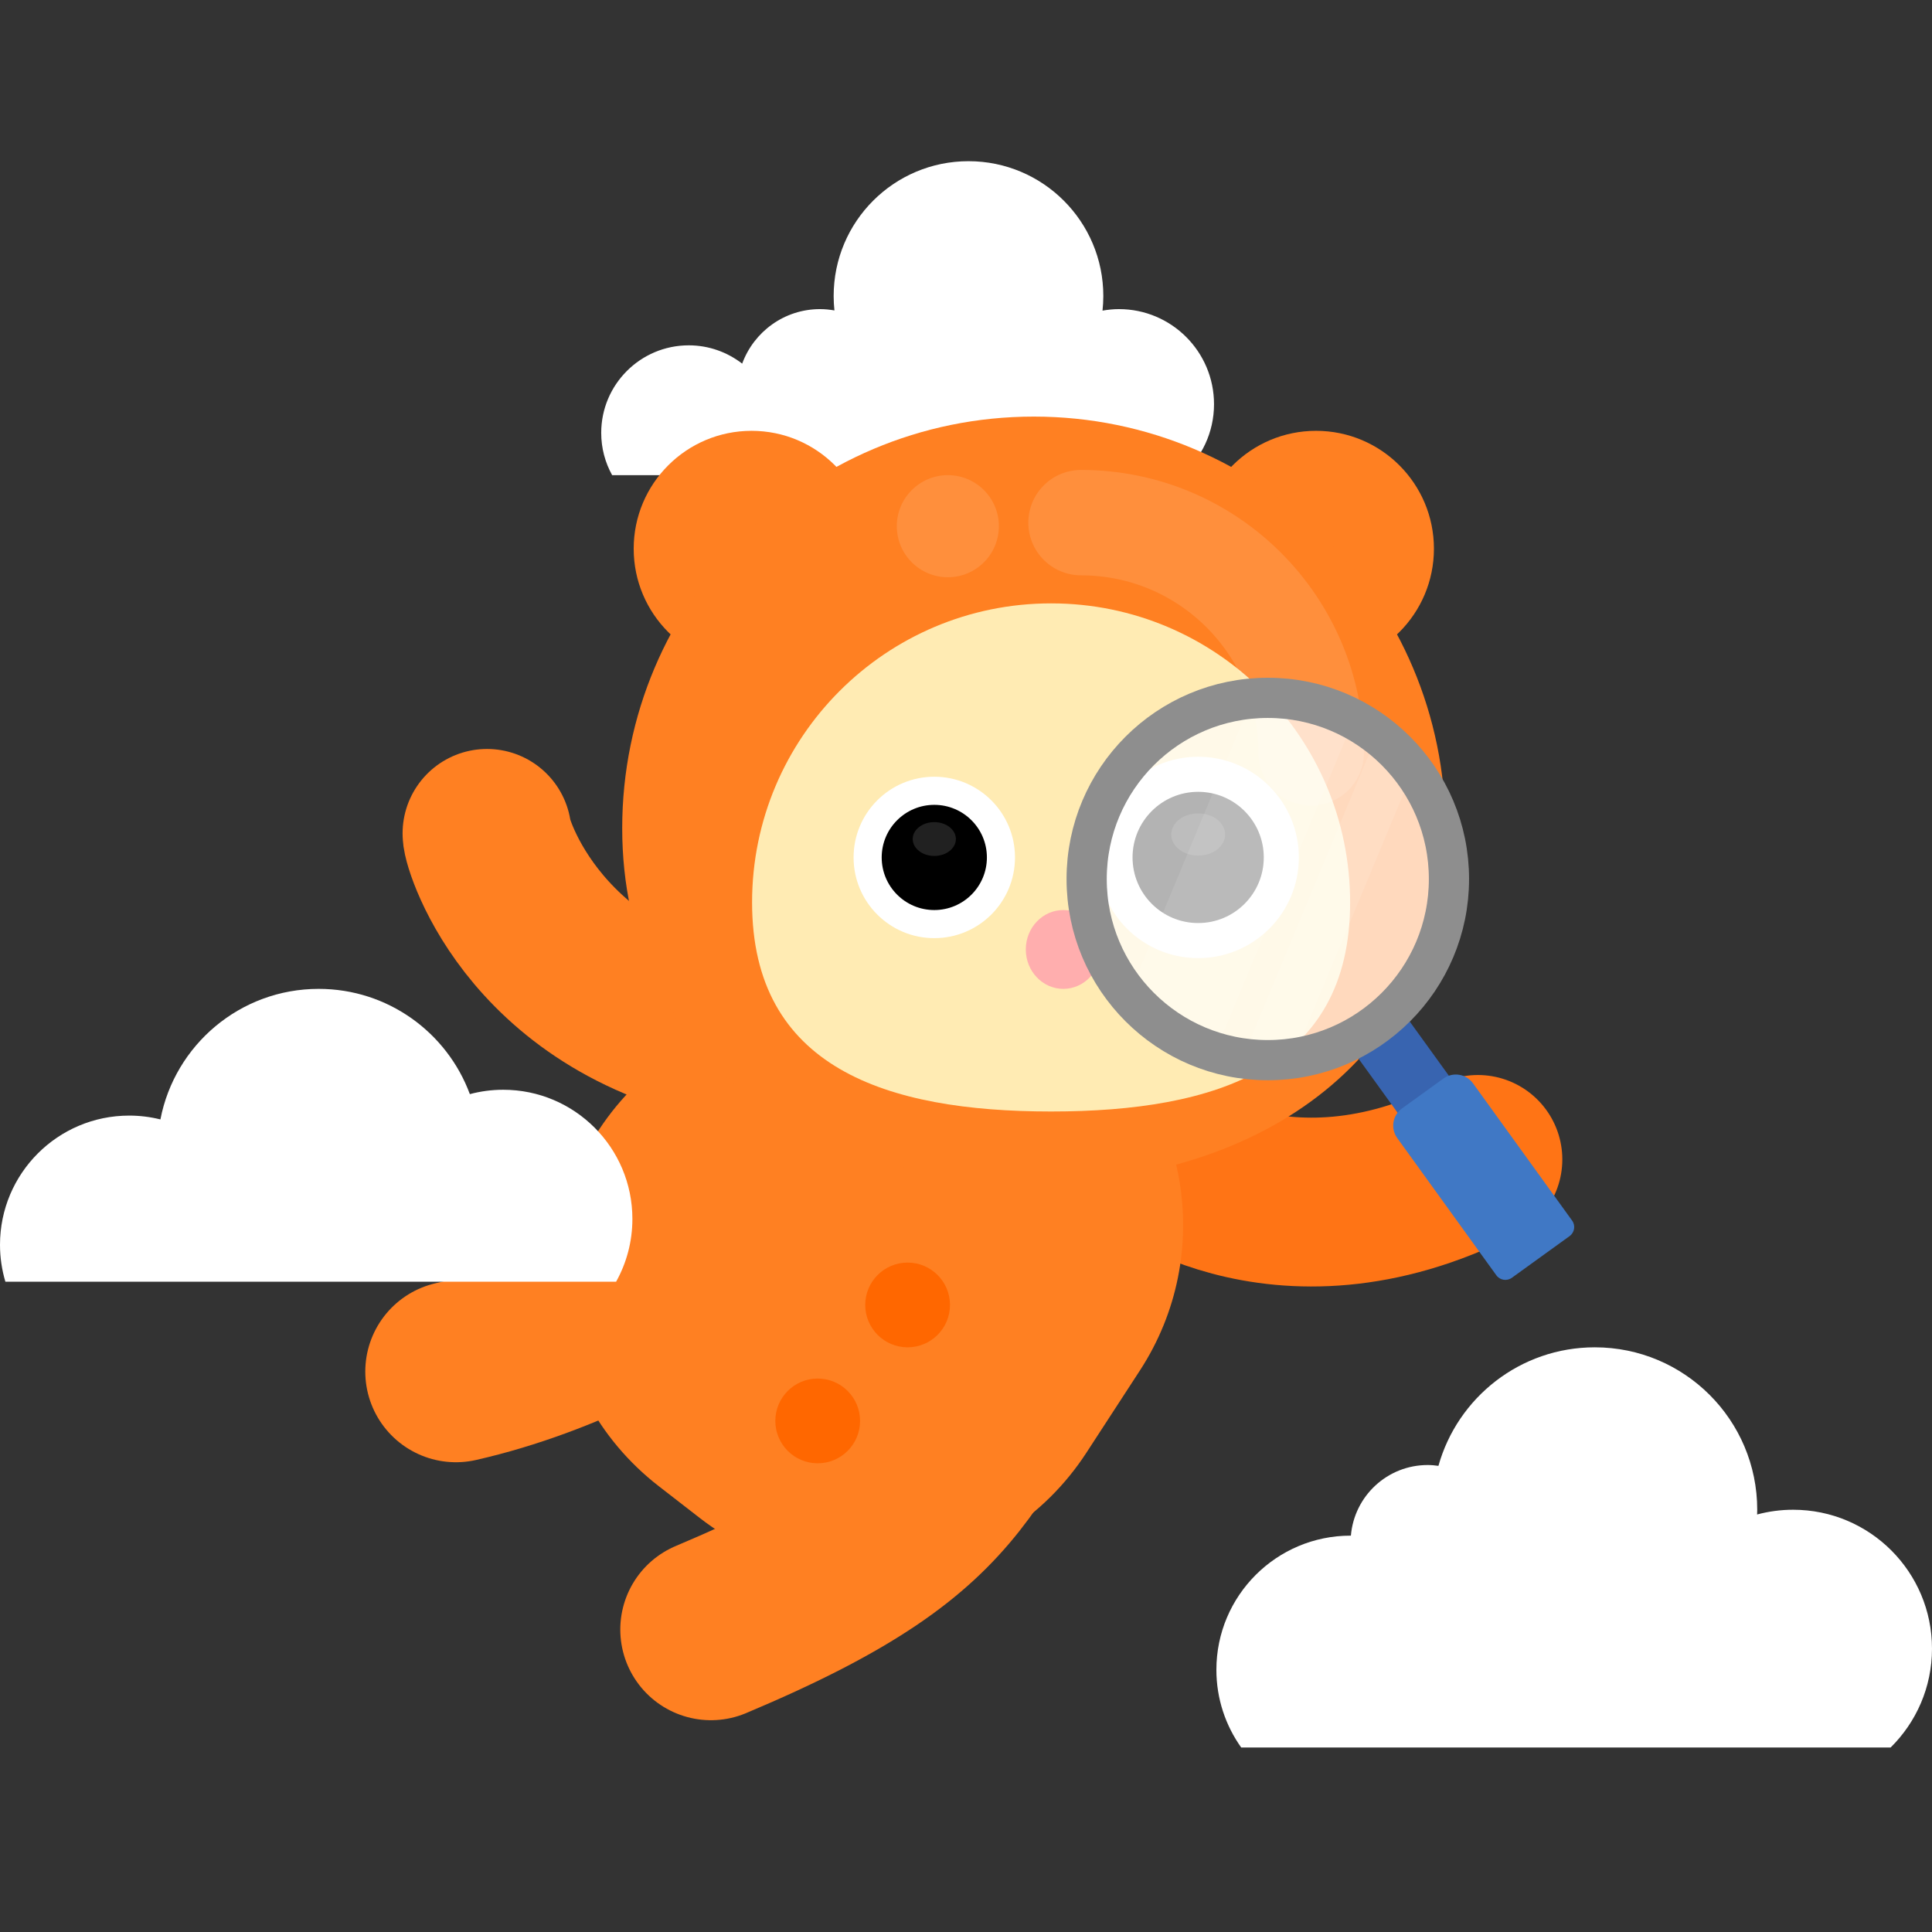 <svg width="240" height="240" viewBox="0 0 240 240" fill="none" xmlns="http://www.w3.org/2000/svg">
<rect x="0" y="0" width="240" height="240" fill="#333333" stroke="none"/>
<g clip-path="url(#clip0_3565_8704)">
<path d="M146.83 59.025C149.267 56.867 150.81 53.726 150.81 50.212C150.81 43.688 145.521 38.399 138.997 38.399C138.3 38.399 137.622 38.472 136.958 38.587C137.022 37.992 137.058 37.386 137.058 36.773C137.058 27.523 129.558 20.024 120.309 20.024C111.059 20.024 103.56 27.523 103.56 36.773C103.56 37.378 103.593 37.975 103.656 38.564C103.075 38.462 102.481 38.399 101.872 38.399C97.422 38.399 93.642 41.224 92.196 45.172C90.358 43.753 88.061 42.899 85.56 42.899C79.554 42.899 74.685 47.768 74.685 53.774C74.685 55.681 75.179 57.469 76.042 59.025H146.83Z" fill="white"/>
<g clip-path="url(#clip1_3565_8704)">
<path d="M134.636 157.814C117.477 180.34 122.336 188.132 88.316 202.428" stroke="#FF8022" stroke-width="22.523" stroke-miterlimit="10" stroke-linecap="round"/>
<path d="M141.145 141.973C141.686 142.883 158.744 156.647 183.59 144.028" stroke="#FF7415" stroke-width="20.973" stroke-linecap="round" stroke-linejoin="round"/>
<path d="M105.175 143.3C105.175 143.3 83.374 164.299 56.638 170.383" stroke="#FF8022" stroke-width="22.523" stroke-miterlimit="10" stroke-linecap="round"/>
<path d="M81.833 184.617L86.929 188.569C102.229 200.432 124.399 196.689 134.957 180.462L141.614 170.23C151.006 155.796 147.761 136.572 134.151 126.019L130.65 123.304C117.04 112.752 97.614 114.397 85.973 127.088L77.722 136.084C64.636 150.351 66.533 172.755 81.833 184.617Z" fill="#FF8022"/>
<path d="M112.747 167.369C115.654 167.369 118.011 165.012 118.011 162.105C118.011 159.198 115.654 156.842 112.747 156.842C109.84 156.842 107.483 159.198 107.483 162.105C107.483 165.012 109.84 167.369 112.747 167.369Z" fill="#FF6700"/>
<path d="M101.577 181.775C104.484 181.775 106.841 179.419 106.841 176.512C106.841 173.605 104.484 171.248 101.577 171.248C98.67 171.248 96.314 173.605 96.314 176.512C96.314 179.419 98.67 181.775 101.577 181.775Z" fill="#FF6700"/>
<path d="M60.497 103.525C60.418 104.582 66.498 125.64 94.088 129.554" stroke="#FF8022" stroke-width="20.973" stroke-linecap="round" stroke-linejoin="round"/>
<path d="M163.484 82.806C171.572 82.806 178.128 76.249 178.128 68.162C178.128 60.074 171.572 53.518 163.484 53.518C155.396 53.518 148.84 60.074 148.84 68.162C148.84 76.249 155.396 82.806 163.484 82.806Z" fill="#FF8022"/>
<path d="M93.363 82.806C101.451 82.806 108.007 76.249 108.007 68.162C108.007 60.074 101.451 53.518 93.363 53.518C85.275 53.518 78.719 60.074 78.719 68.162C78.719 76.249 85.275 82.806 93.363 82.806Z" fill="#FF8022"/>
<path d="M77.293 102.881C77.293 131.12 100.185 146.934 128.424 146.934C156.663 146.934 179.555 131.12 179.555 102.881C179.555 74.642 156.663 51.75 128.424 51.75C100.185 51.75 77.293 74.642 77.293 102.881Z" fill="#FF8022"/>
<path d="M93.426 112.098C93.426 132.613 110.056 138.074 130.571 138.074C151.085 138.074 167.716 132.613 167.716 112.098C167.716 91.584 151.085 74.953 130.571 74.953C110.056 74.953 93.426 91.584 93.426 112.098Z" fill="#FFEBB3"/>
<path opacity="0.12" d="M162.882 93.517C162.882 77.726 150.08 64.924 134.288 64.924" stroke="white" stroke-width="13.094" stroke-miterlimit="10" stroke-linecap="round"/>
<path opacity="0.12" d="M117.745 71.707C121.247 71.707 124.085 68.868 124.085 65.366C124.085 61.864 121.247 59.025 117.745 59.025C114.243 59.025 111.404 61.864 111.404 65.366C111.404 68.868 114.243 71.707 117.745 71.707Z" fill="white"/>
<path d="M148.84 119.021C155.747 119.021 161.346 113.422 161.346 106.514C161.346 99.607 155.747 94.008 148.84 94.008C141.932 94.008 136.333 99.607 136.333 106.514C136.333 113.422 141.932 119.021 148.84 119.021Z" fill="white"/>
<path d="M148.84 114.665C153.342 114.665 156.991 111.015 156.991 106.514C156.991 102.012 153.342 98.363 148.84 98.363C144.339 98.363 140.689 102.012 140.689 106.514C140.689 111.015 144.339 114.665 148.84 114.665Z" fill="black"/>
<path opacity="0.13" d="M148.841 106.282C150.689 106.282 152.186 105.109 152.186 103.662C152.186 102.215 150.689 101.042 148.841 101.042C146.993 101.042 145.495 102.215 145.495 103.662C145.495 105.109 146.993 106.282 148.841 106.282Z" fill="white"/>
<path d="M116.061 116.54C121.598 116.54 126.087 112.052 126.087 106.514C126.087 100.977 121.598 96.488 116.061 96.488C110.524 96.488 106.035 100.977 106.035 106.514C106.035 112.052 110.524 116.54 116.061 116.54Z" fill="white"/>
<path d="M116.061 113.049C119.67 113.049 122.596 110.123 122.596 106.515C122.596 102.906 119.67 99.981 116.061 99.981C112.453 99.981 109.527 102.906 109.527 106.515C109.527 110.123 112.453 113.049 116.061 113.049Z" fill="black"/>
<path opacity="0.13" d="M116.062 106.329C117.543 106.329 118.744 105.388 118.744 104.228C118.744 103.068 117.543 102.128 116.062 102.128C114.581 102.128 113.38 103.068 113.38 104.228C113.38 105.388 114.581 106.329 116.062 106.329Z" fill="white"/>
<path d="M132.09 122.841C134.664 122.841 136.75 120.648 136.75 117.944C136.75 115.24 134.664 113.048 132.09 113.048C129.515 113.048 127.429 115.24 127.429 117.944C127.429 120.648 129.515 122.841 132.09 122.841Z" fill="#FFAEAE"/>
<path opacity="0.7" d="M157.491 131.696C169.92 131.696 179.995 121.621 179.995 109.193C179.995 96.764 169.92 86.689 157.491 86.689C145.063 86.689 134.988 96.764 134.988 109.193C134.988 121.621 145.063 131.696 157.491 131.696Z" fill="white"/>
<g opacity="0.1">
<path d="M150.958 130.724L168.165 89.379C164.297 87.299 159.899 86.4 155.546 86.774L140.217 123.606C143.114 127.085 146.874 129.489 150.958 130.724Z" fill="white"/>
<path d="M175.531 95.751C174.231 94.006 172.728 92.499 171.073 91.246L154.334 131.468C156.425 131.764 158.556 131.77 160.665 131.471L175.531 95.751Z" fill="white"/>
</g>
<path d="M175.116 126.889L168.747 131.488L174.173 139.003L180.542 134.404L175.116 126.889Z" fill="#3864B0"/>
<path d="M174.161 137.694L179.305 133.98C180.483 133.129 182.13 133.395 182.98 134.573L195.292 151.623C195.739 152.241 195.599 153.106 194.981 153.552L187.809 158.731C187.191 159.178 186.326 159.038 185.88 158.42L173.568 141.37C172.717 140.192 172.983 138.545 174.161 137.694Z" fill="#4078C5"/>
<path d="M157.491 131.696C169.92 131.696 179.995 121.621 179.995 109.193C179.995 96.764 169.92 86.689 157.491 86.689C145.063 86.689 134.988 96.764 134.988 109.193C134.988 121.621 145.063 131.696 157.491 131.696Z" stroke="#8E8E8E" stroke-width="4.994" stroke-miterlimit="10"/>
</g>
<path d="M234.86 217.08C238.032 213.952 240 209.605 240 204.798C240 195.27 232.275 187.546 222.747 187.546C221.199 187.546 219.701 187.753 218.274 188.135C218.28 187.939 218.289 187.744 218.289 187.546C218.289 176.403 209.256 167.369 198.112 167.369C188.859 167.369 181.066 173.601 178.687 182.094C178.25 182.033 177.806 181.99 177.352 181.99C172.335 181.99 168.224 185.851 167.813 190.764C167.799 190.764 167.786 190.763 167.773 190.763C158.567 190.763 151.104 198.225 151.104 207.43C151.104 211.028 152.249 214.356 154.187 217.08H234.86Z" fill="white"/>
<path d="M76.537 159.216C77.823 156.908 78.558 154.251 78.558 151.421C78.558 142.559 71.373 135.374 62.51 135.374C61.077 135.374 59.689 135.564 58.367 135.916C55.543 128.283 48.2 122.841 39.584 122.841C29.828 122.841 21.705 129.821 19.928 139.059C18.686 138.75 17.386 138.583 16.048 138.583C7.185 138.583 0 145.769 0 154.631C0 156.225 0.236 157.763 0.668 159.216H76.537Z" fill="white"/>
</g>
<defs>
<clipPath id="clip0_3565_8704">
<rect width="240" height="240" fill="white"/>
</clipPath>
<clipPath id="clip1_3565_8704">
<rect width="150.177" height="161.939" fill="white" transform="translate(45.376 51.75)"/>
</clipPath>
</defs>
</svg>
